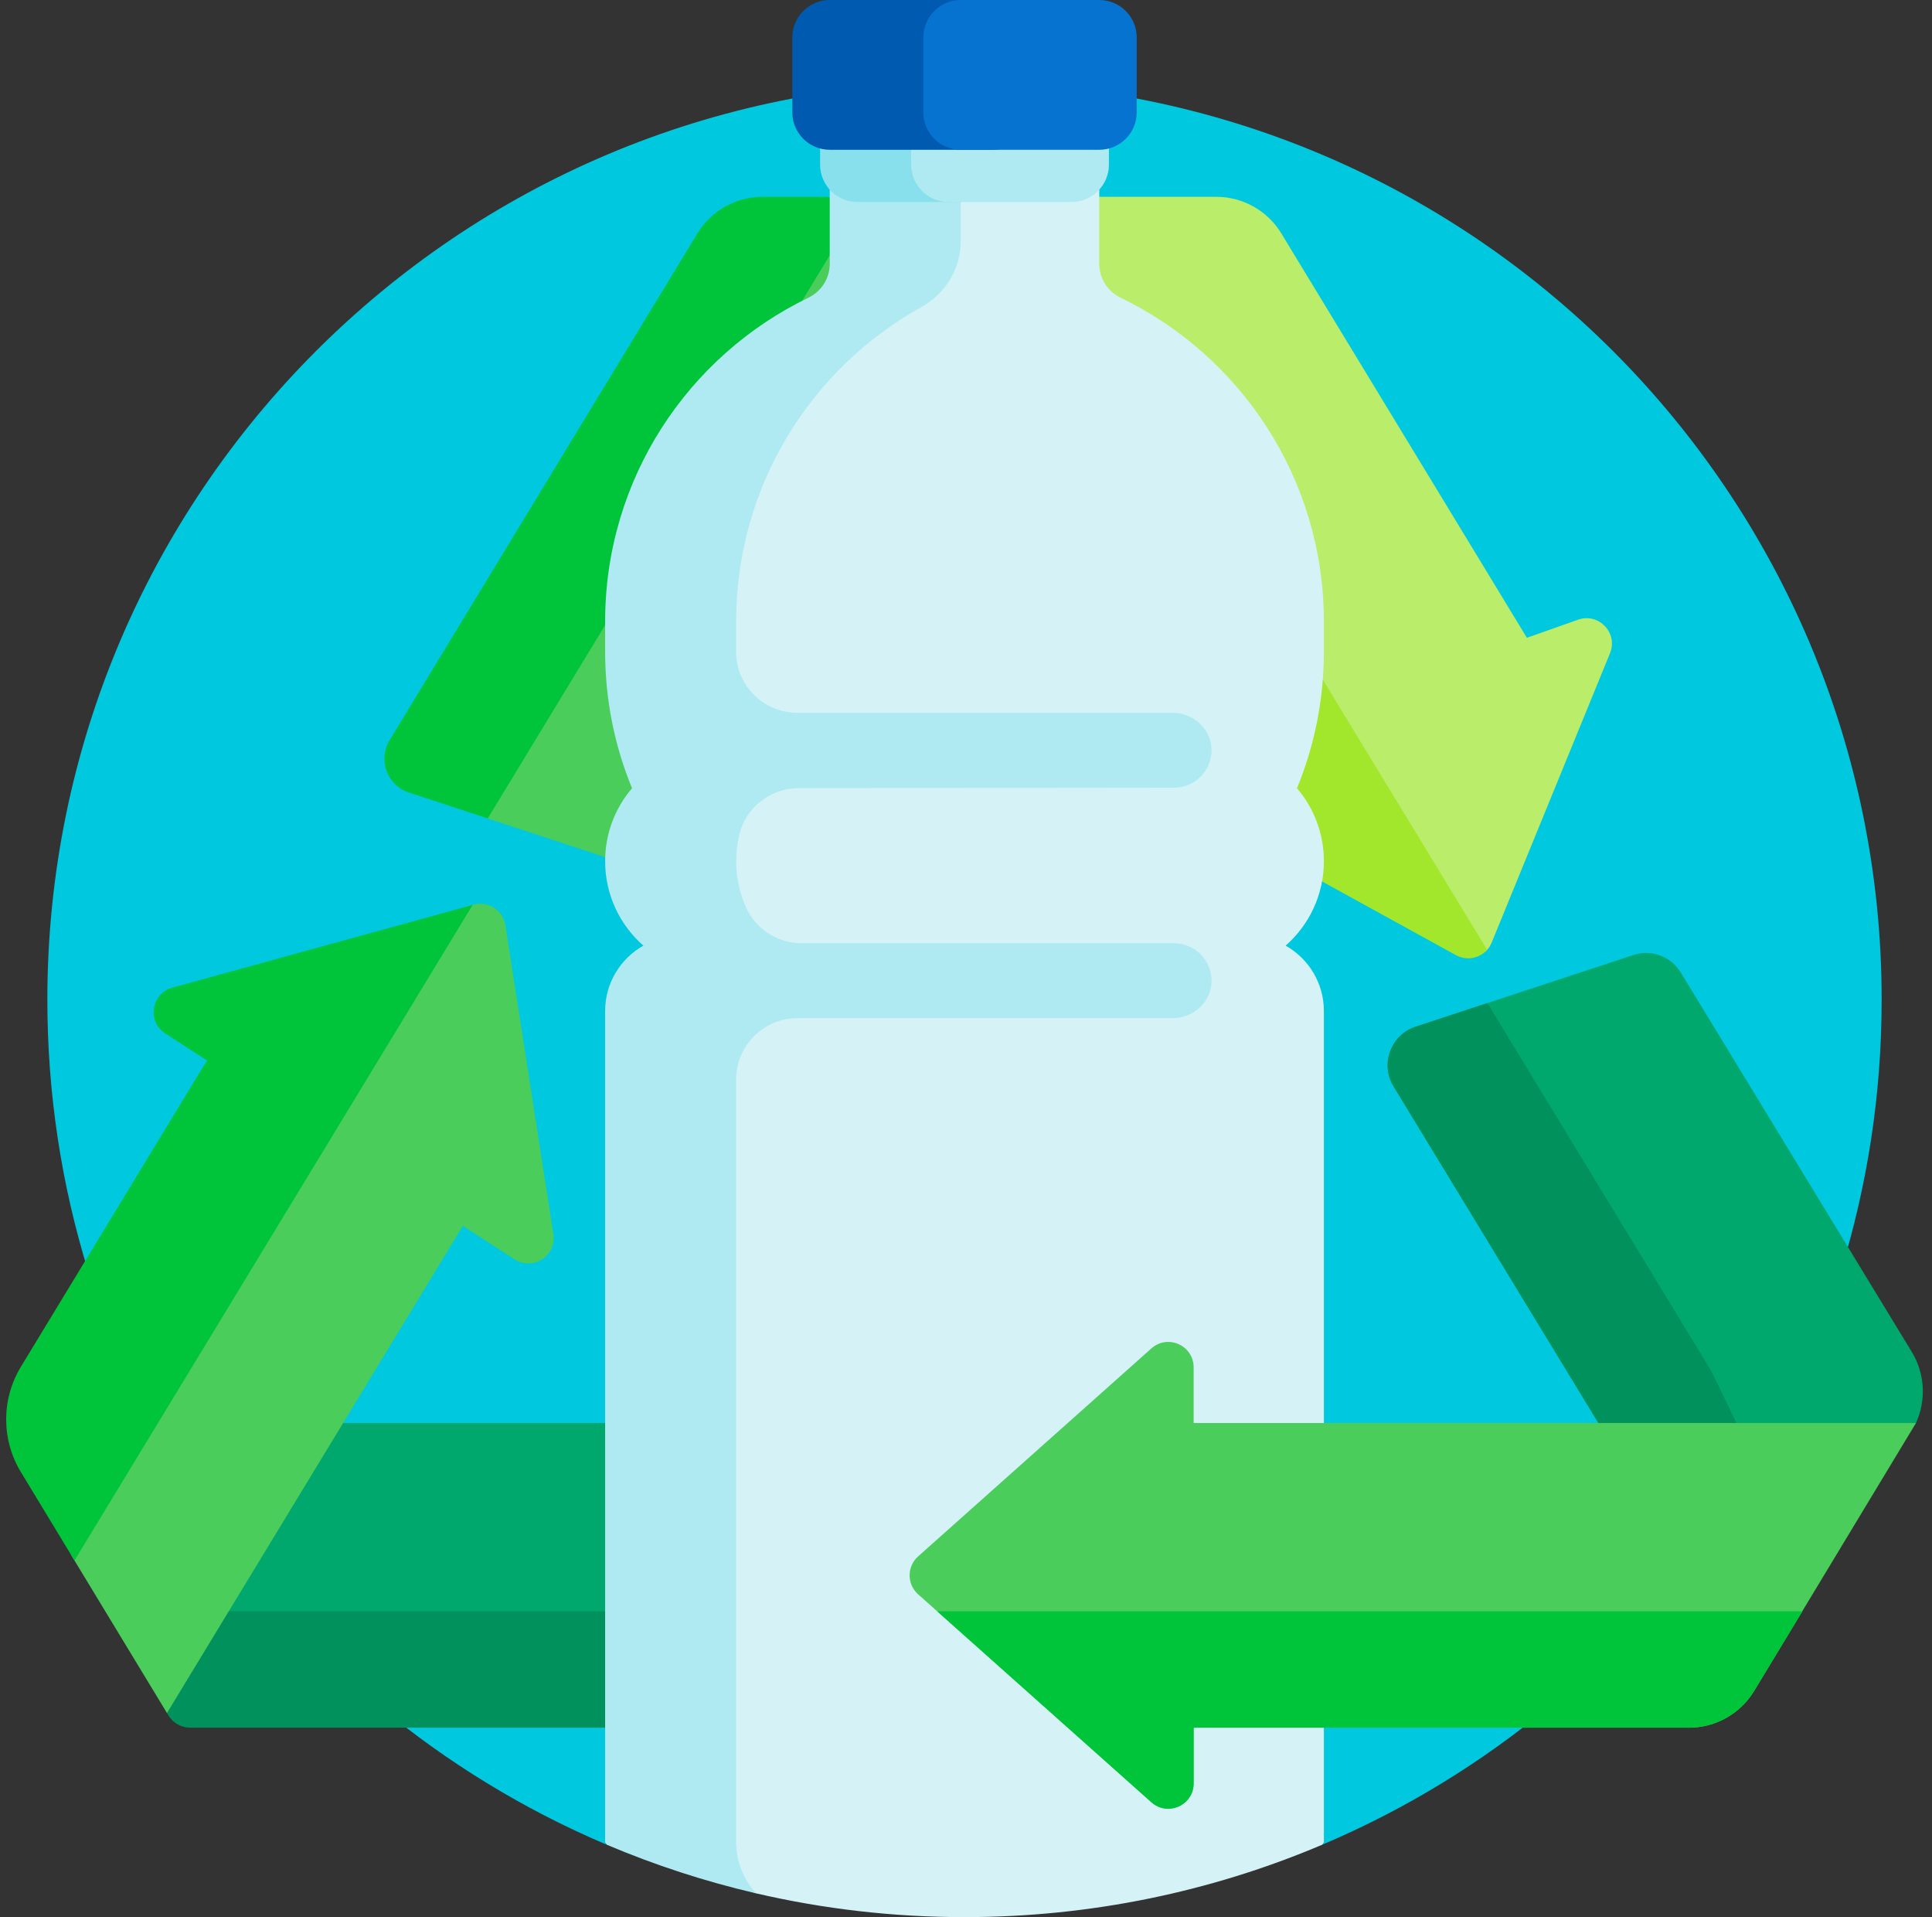 <svg width="126" height="125" viewBox="0 0 126 125" fill="none" xmlns="http://www.w3.org/2000/svg">
<rect x="0" y="0" width="126" height="125" fill="#333333" stroke="none"/>
<g clip-path="url(#clip0_88_415)">
<path d="M122.717 65.186C122.717 89.902 107.725 111.118 86.338 120.234C85.474 120.603 84.615 118.484 83.73 118.813C77.248 121.218 70.237 122.533 62.918 122.533C55.315 122.533 48.044 121.114 41.353 118.528C40.709 118.279 40.055 120.486 39.422 120.216C18.059 111.089 3.088 89.886 3.088 65.186C3.088 32.151 29.868 5.371 62.902 5.371C95.937 5.371 122.717 32.151 122.717 65.186V65.186Z" fill="#00C8DE"/>
<path d="M111.73 61.501C111.73 88.468 89.869 110.329 62.902 110.329C35.935 110.329 14.074 88.468 14.074 61.501C14.074 34.534 35.935 12.673 62.902 12.673C89.869 12.673 111.73 34.534 111.73 61.501V61.501Z" fill="#00C8DE"/>
<path d="M15.699 106.492C6.819 106.492 6.427 93.135 15.3 92.79C15.425 92.786 15.55 92.783 15.676 92.783H53.989C55.337 92.783 56.43 93.876 56.43 95.225V106.492H15.699V106.492Z" fill="#00A86D"/>
<path d="M56.43 105.06V110.206C56.43 111.555 55.337 112.648 53.989 112.648H12.401C11.823 112.648 11.287 112.346 10.987 111.852L10.89 111.692L8.293 106.212C7.969 105.679 7.266 105.613 8.881 105.06H56.43Z" fill="#00915D"/>
<path d="M63.73 23.439L44.627 54.886C43.827 56.202 42.226 56.793 40.763 56.312L31.443 53.246L55.524 13.604L57.92 14.81C62.745 14.031 66.267 19.263 63.73 23.439ZM32.961 60.326C32.809 59.349 31.839 58.722 30.885 58.985L30.3 59.146L4.64 101.388L10.889 111.693L30.184 79.93L33.554 82.109C34.755 82.885 36.308 81.877 36.089 80.464L32.961 60.326Z" fill="#4BCD5C"/>
<path d="M55.86 13.773L31.808 53.365L26.662 51.672C25.245 51.206 24.631 49.542 25.405 48.268L45.481 15.219C46.382 13.737 47.991 12.832 49.726 12.832H53.989L55.86 13.773ZM10.779 67.383L13.517 69.153C13.42 69.282 13.329 69.416 13.245 69.555L1.365 89.112C0.082 91.224 0.082 93.875 1.365 95.987L4.859 101.748L30.826 59.001L11.239 64.397C9.86 64.777 9.579 66.607 10.779 67.383V67.383Z" fill="#00C53B"/>
<path d="M105 42.593L97.284 61.455C97.206 61.646 97.096 61.815 96.964 61.956C96.711 62.229 96.26 62.163 96.067 61.845L66.667 13.538C66.479 13.228 66.701 12.832 67.064 12.832H79.32C81.055 12.832 82.664 13.737 83.564 15.219L99.58 41.584L102.916 40.406C104.264 39.929 105.541 41.27 105 42.593V42.593Z" fill="#BAED6A"/>
<path d="M96.99 61.929C96.492 62.488 95.652 62.662 94.954 62.279L77.1 52.454C75.847 51.765 75.998 49.919 77.346 49.443L80.447 48.347L58.872 12.832H67.109L96.99 61.929Z" fill="#A3E72D"/>
<path d="M109.614 63.407L124.678 88.138C125.541 89.555 125.633 91.297 124.954 92.784C124.874 92.96 122.819 93.132 122.717 93.3L112.664 109.848L104.964 93.968L90.884 70.835C89.998 69.378 90.699 67.475 92.319 66.942L106.524 62.269C107.694 61.884 108.974 62.355 109.614 63.407V63.407Z" fill="#00A86D"/>
<path d="M117.592 101.737L112.664 109.848L104.964 93.969L90.884 70.835C89.998 69.378 90.699 67.475 92.319 66.942L97.003 65.401L111.61 89.402L117.592 101.737Z" fill="#00915D"/>
<path d="M86.232 120.279C79.064 123.319 71.179 125 62.902 125C58.233 125 53.688 124.465 49.327 123.453C48.721 123.312 45.271 121.491 45.264 120.144C45.264 120.135 45.264 120.126 45.264 120.117V65.918C45.264 64.089 46.269 62.495 47.758 61.658C46.229 60.316 45.264 58.347 45.264 56.152C45.264 54.336 45.925 52.675 47.019 51.395C45.888 48.647 45.264 45.637 45.264 42.48V40.527C45.264 30.691 51.323 22.27 59.912 18.794V5.445C60.903 5.396 61.899 5.371 62.902 5.371C65.888 5.371 68.823 5.59 71.691 6.012V17.208C71.691 18.148 72.233 19 73.079 19.408C80.926 23.197 86.34 31.23 86.34 40.527V42.48C86.34 45.637 85.716 48.647 84.585 51.395C85.679 52.675 86.34 54.336 86.34 56.152C86.34 58.347 85.374 60.316 83.845 61.658C85.334 62.495 86.34 64.089 86.34 65.918V120.117C86.304 120.171 86.268 120.226 86.232 120.279V120.279Z" fill="#D5F3F7"/>
<path d="M79.007 64.105C78.923 65.402 77.787 66.384 76.487 66.384H52.016C49.804 66.384 48.01 68.177 48.01 70.39V120.117C48.01 121.407 48.511 122.58 49.327 123.453C45.958 122.671 42.697 121.604 39.572 120.279C39.537 120.226 39.5 120.171 39.465 120.117V65.918C39.465 64.089 40.471 62.495 41.959 61.658C40.43 60.316 39.465 58.347 39.465 56.152C39.465 54.336 40.126 52.675 41.22 51.395C40.089 48.647 39.465 45.637 39.465 42.48V40.527C39.465 31.23 44.878 23.197 52.726 19.409C53.572 19 54.113 18.148 54.113 17.208V6.012C56.904 5.601 59.757 5.383 62.659 5.372V15.722C62.659 17.515 61.667 19.146 60.099 20.016C52.89 24.013 48.01 31.7 48.01 40.527V42.48V42.521C48.014 44.715 49.823 46.478 52.017 46.478H76.487C77.787 46.478 78.923 47.46 79.007 48.758C79.099 50.179 77.973 51.361 76.571 51.361C76.571 51.361 58.614 51.377 52.095 51.388C50.265 51.391 48.654 52.63 48.22 54.407C48.083 54.967 48.011 55.551 48.011 56.152C48.011 57.24 48.248 58.273 48.674 59.201C49.32 60.612 50.748 61.501 52.3 61.501H76.571C77.973 61.501 79.099 62.683 79.007 64.105V64.105Z" fill="#AFEAF2"/>
<path d="M62.481 13.173H55.926C54.577 13.173 53.484 12.08 53.484 10.732V5.849C53.484 4.501 54.577 3.408 55.926 3.408H62.481C63.83 3.408 64.923 4.501 64.923 5.849V10.732C64.923 12.08 63.829 13.173 62.481 13.173Z" fill="#87E0EC"/>
<path d="M69.879 13.173H61.865C60.517 13.173 59.424 12.08 59.424 10.732V5.849C59.424 4.501 60.517 3.408 61.865 3.408H69.879C71.227 3.408 72.32 4.501 72.32 5.849V10.732C72.32 12.08 71.227 13.173 69.879 13.173Z" fill="#AFEAF2"/>
<path d="M64.733 9.766H54.113C52.765 9.766 51.672 8.673 51.672 7.324V2.441C51.672 1.093 52.765 0 54.113 0H64.733C66.082 0 67.175 1.093 67.175 2.441V7.324C67.175 8.673 66.082 9.766 64.733 9.766Z" fill="#005AAF"/>
<path d="M71.691 9.766H62.658C61.31 9.766 60.217 8.673 60.217 7.324V2.441C60.217 1.093 61.31 0 62.658 0H71.691C73.04 0 74.133 1.093 74.133 2.441V7.324C74.133 8.673 73.04 9.766 71.691 9.766Z" fill="#0573CF"/>
<path d="M124.954 92.784L114.396 110.26C113.495 111.743 111.886 112.648 110.152 112.648H77.847V116.276C77.847 117.705 76.157 118.463 75.09 117.512L59.877 103.951C59.139 103.293 59.139 102.138 59.877 101.48L75.09 87.919C76.157 86.968 77.847 87.725 77.847 89.155V92.783H124.954V92.784Z" fill="#4BCD5C"/>
<path d="M117.555 105.06L114.396 110.26C113.495 111.742 111.886 112.647 110.152 112.647H77.847V116.276C77.847 117.705 76.157 118.462 75.09 117.511L61.121 105.06H117.555V105.06Z" fill="#00C53B"/>
</g>
<defs>
<clipPath id="clip0_88_415">
<rect width="125" height="125" fill="white" transform="translate(0.402)"/>
</clipPath>
</defs>
</svg>
